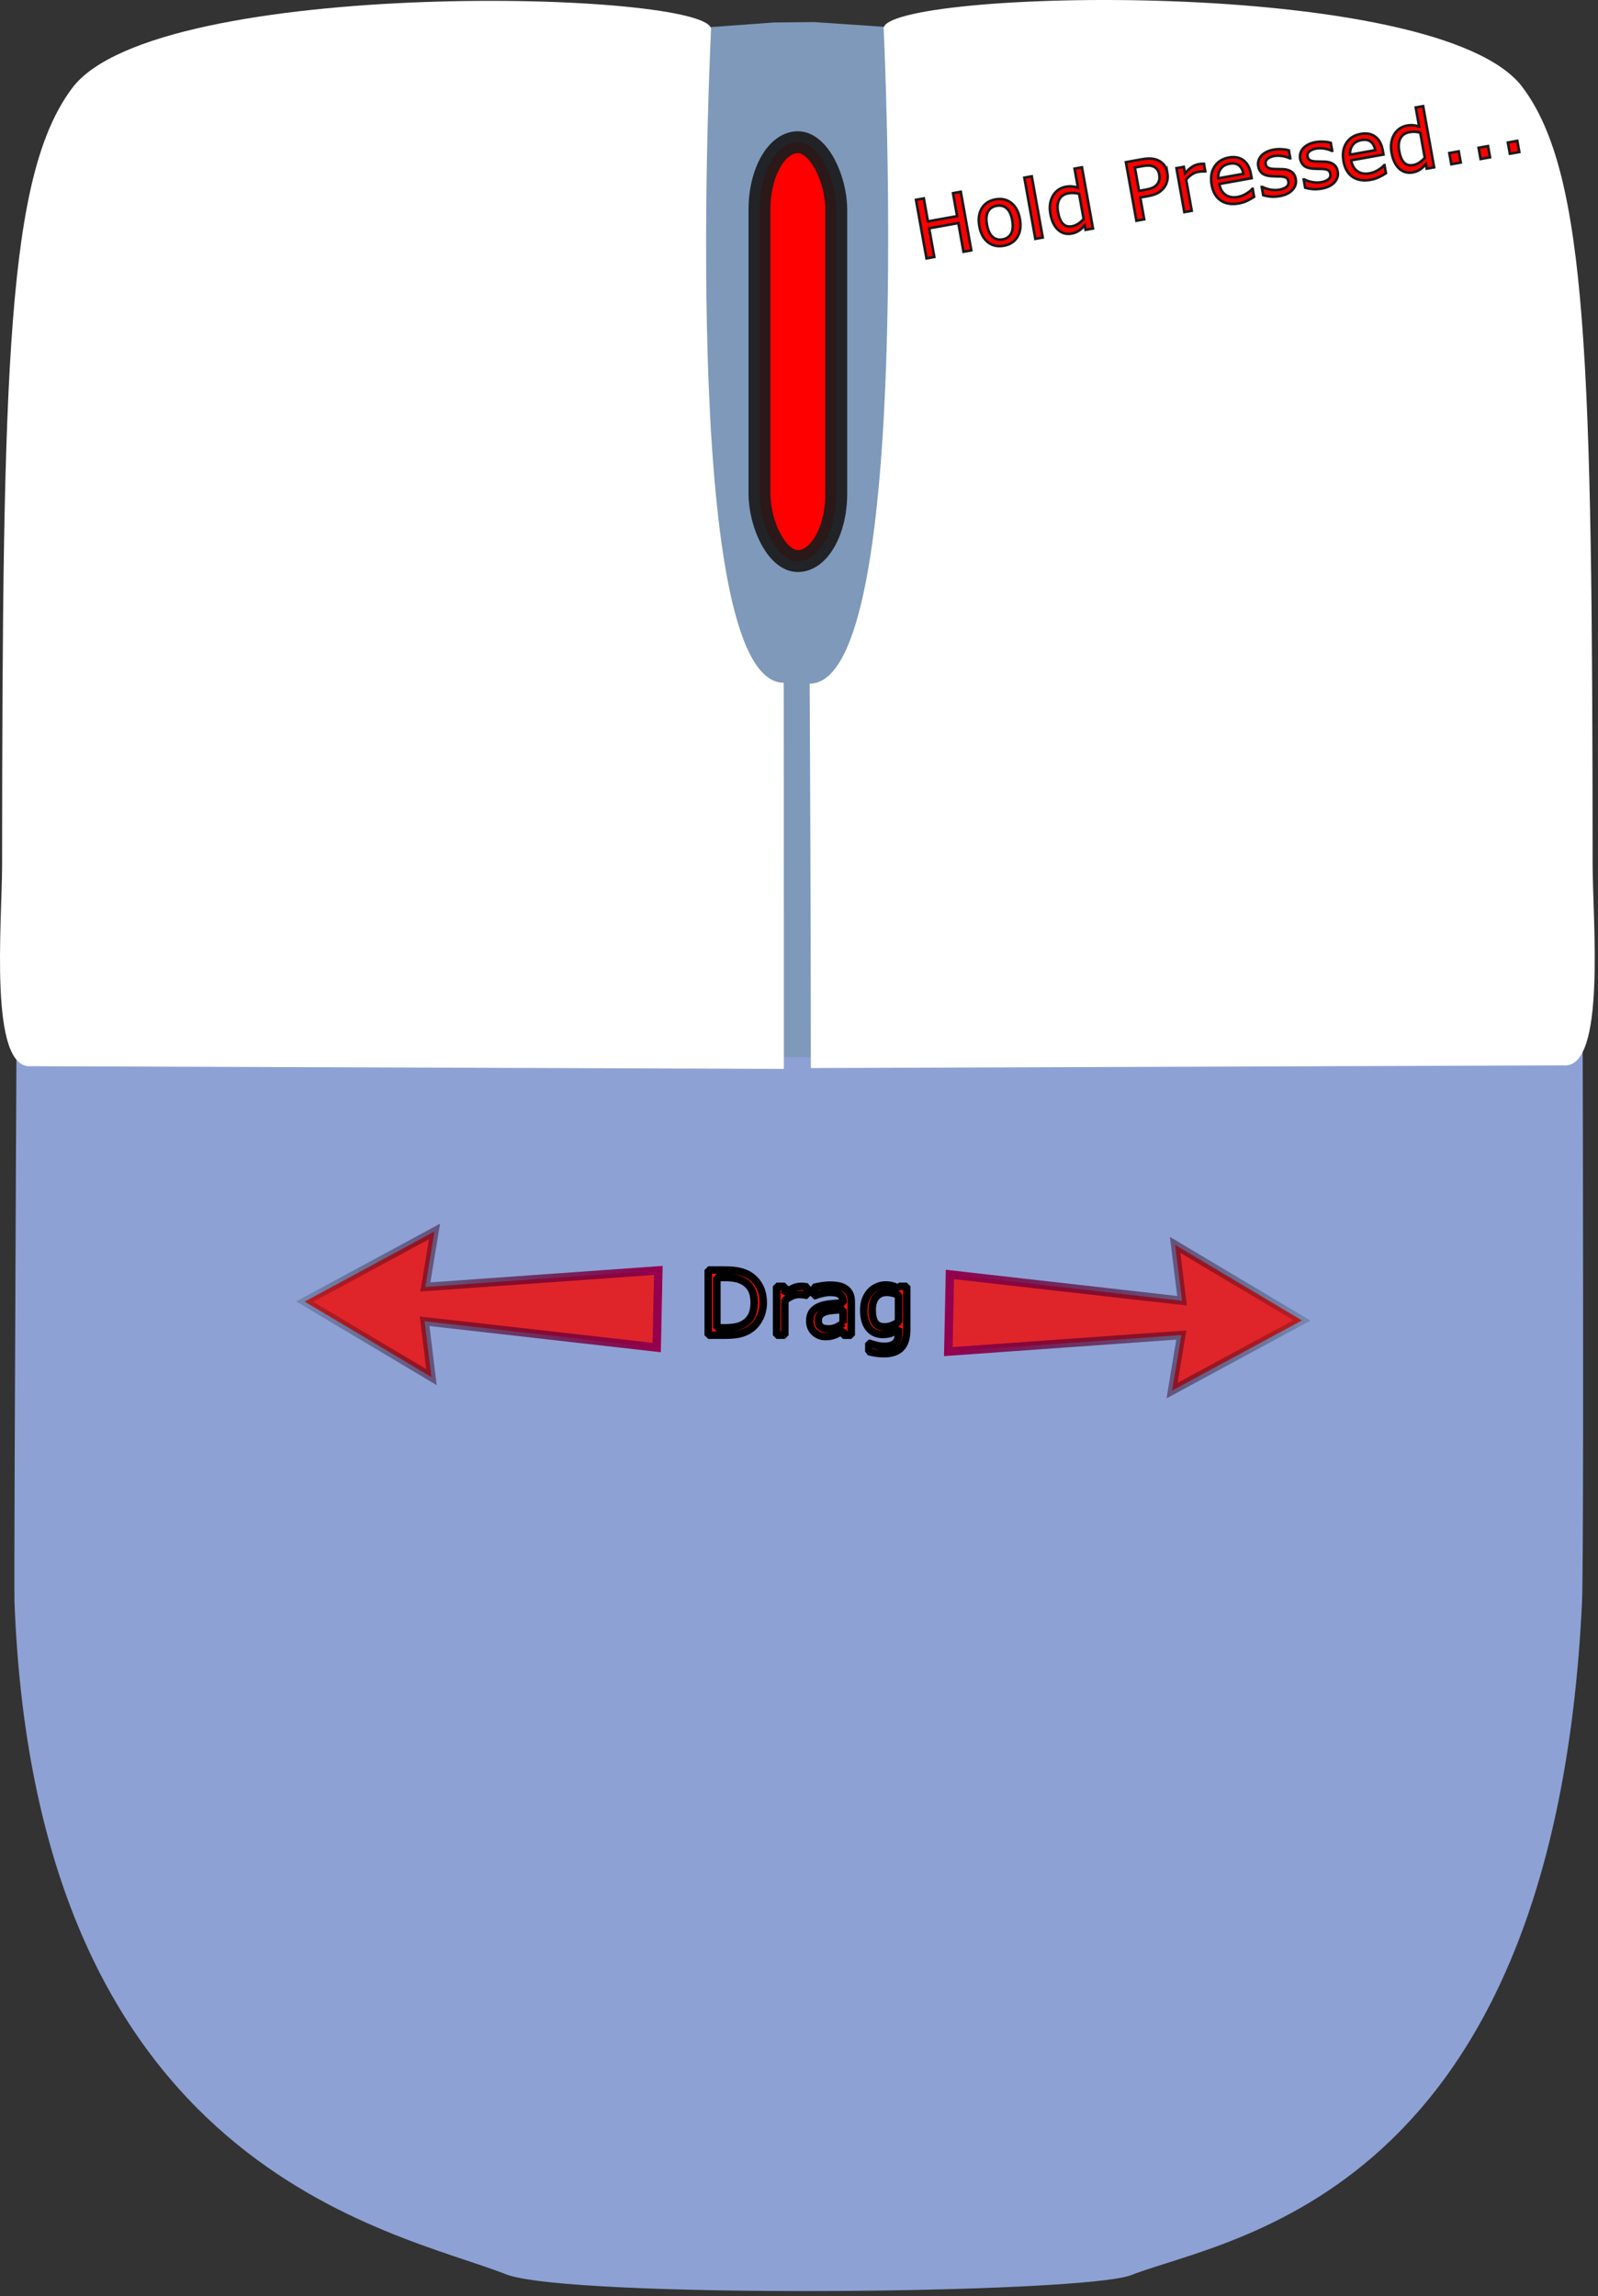 <?xml version="1.0" encoding="UTF-8" standalone="no"?>
<!-- Created with Inkscape (http://www.inkscape.org/) -->

<svg
   width="307"
   height="441"
   viewBox="0 0 81.227 116.681"
   version="1.1"
   id="svg1"
   inkscape:version="1.3.2 (091e20e, 2023-11-25, custom)"
   sodipodi:docname="wheel-hold-and-rotate.svg"
   xmlns:inkscape="http://www.inkscape.org/namespaces/inkscape"
   xmlns:sodipodi="http://sodipodi.sourceforge.net/DTD/sodipodi-0.dtd"
   xmlns:xlink="http://www.w3.org/1999/xlink"
   xmlns="http://www.w3.org/2000/svg"
   xmlns:svg="http://www.w3.org/2000/svg">
  <rect x="0" y="0" width="81.227" height="116.681" fill="#333333" stroke="none"/>
  <sodipodi:namedview
     id="namedview1"
     pagecolor="#505050"
     bordercolor="#ffffff"
     borderopacity="1"
     inkscape:showpageshadow="0"
     inkscape:pageopacity="0"
     inkscape:pagecheckerboard="1"
     inkscape:deskcolor="#505050"
     inkscape:document-units="mm"
     showguides="true"
     inkscape:zoom="2.089941"
     inkscape:cx="56.460924"
     inkscape:cy="303.59709"
     inkscape:window-width="1920"
     inkscape:window-height="1094"
     inkscape:window-x="-11"
     inkscape:window-y="-11"
     inkscape:window-maximized="1"
     inkscape:current-layer="layer1">
    <sodipodi:guide
       position="14.519,95.707"
       orientation="1,0"
       id="guide1"
       inkscape:locked="false" />
    <sodipodi:guide
       position="28.981,59.219"
       orientation="0,-1"
       id="guide2"
       inkscape:locked="false" />
    <sodipodi:guide
       position="15.001,103.145"
       orientation="1,0"
       id="guide3"
       inkscape:locked="false" />
    <sodipodi:guide
       position="1.447,94.781"
       orientation="0,-1"
       id="guide4"
       inkscape:locked="false" />
  </sodipodi:namedview>
  <defs
     id="defs1">
    <inkscape:path-effect
       effect="fillet_chamfer"
       id="path-effect6"
       is_visible="true"
       lpeversion="1"
       nodesatellites_param="F,0,0,1,0,0,0,1 @ F,0,0,1,0,0,0,1 @ F,0,0,1,0,0.256,0,1 @ F,0,0,1,0,0,0,1 @ F,0,0,1,0,0,0,1 @ F,0,0,1,0,0,0,1"
       radius="0"
       unit="px"
       method="auto"
       mode="F"
       chamfer_steps="1"
       flexible="false"
       use_knot_distance="true"
       apply_no_radius="true"
       apply_with_radius="true"
       only_selected="false"
       hide_knots="false" />
    <inkscape:path-effect
       effect="fillet_chamfer"
       id="path-effect5"
       is_visible="true"
       lpeversion="1"
       nodesatellites_param="F,0,0,1,0,0,0,1 @ F,0,0,1,0,0,0,1 @ F,0,0,1,0,0,0,1 @ F,0,0,1,0,0,0,1 @ F,0,0,1,0,0,0,1 @ F,0,0,1,0,0,0,1"
       radius="0"
       unit="px"
       method="auto"
       mode="F"
       chamfer_steps="1"
       flexible="false"
       use_knot_distance="true"
       apply_no_radius="true"
       apply_with_radius="true"
       only_selected="false"
       hide_knots="false" />
    <linearGradient
       inkscape:collect="always"
       xlink:href="#linearGradient5"
       id="linearGradient8"
       gradientUnits="userSpaceOnUse"
       gradientTransform="matrix(0.373,0.008,0.008,-0.373,115.884,159.89)"
       x1="0.063"
       y1="-5.472"
       x2="48.739"
       y2="-5.472" />
    <linearGradient
       id="linearGradient5"
       inkscape:collect="always">
      <stop
         style="stop-color:#94004e;stop-opacity:1;"
         offset="0"
         id="stop6" />
      <stop
         style="stop-color:#000000;stop-opacity:0.169;"
         offset="1"
         id="stop7" />
    </linearGradient>
    <linearGradient
       inkscape:collect="always"
       xlink:href="#linearGradient5"
       id="linearGradient3"
       gradientUnits="userSpaceOnUse"
       gradientTransform="matrix(-0.373,-0.008,0.008,-0.373,101.266,159.688)"
       x1="0.063"
       y1="-5.472"
       x2="48.739"
       y2="-5.472" />
  </defs>
  <g
     inkscape:label="Layer 1"
     inkscape:groupmode="layer"
     id="layer1"
     transform="translate(-67.699,-95.212)">
    <path
       id="path1"
       style="fill:#8da1d4;fill-opacity:1;stroke-width:0.47;stroke-linecap:round;stroke-miterlimit:80;stroke-dashoffset:127.298;stroke-opacity:0.535;paint-order:fill markers stroke"
       d="m 148.103,129.934 c 0,2.447 0.144,43.887 0.009,46.73 -1.448,30.288 -17.975,32.232 -22.906,34.158 -2.489,0.972 -28.635,1.207 -31.801,-0.043 -5.66,-2.235 -23.868,-5.185 -24.969,-34.142 -0.045,-1.192 0.188,-45.427 0.188,-46.704"
       sodipodi:nodetypes="cssssc" />
    <path
       id="rect4"
       style="fill:#7e99ba;fill-opacity:1;stroke-width:1.397;stroke-linecap:round;stroke-miterlimit:80;stroke-dashoffset:127.298;stroke-opacity:0.535;paint-order:fill markers stroke"
       d="m 100.503,96.83 6.532,-0.476 2.047,-0.02 7.323,0.497 v 52.102 h -15.903 z"
       sodipodi:nodetypes="ccccccc" />
    <path
       id="path1-1"
       style="fill:#ffffff;stroke-width:0.726;stroke-linecap:round;stroke-miterlimit:80;stroke-dashoffset:127.298;stroke-opacity:0.535;paint-order:fill markers stroke"
       d="m 69.282,149.393 c -2.172,0.189 -1.478,-7.308 -1.476,-10.24 0.015,-25.511 0.259,-35.049 3.561,-39.464 4.284,-5.726 32.574,-4.943 32.476,-2.979 0,0 -1.693,33.198 3.695,33.198 0,0 0.005,11.346 0.005,19.622"
       sodipodi:nodetypes="cssssc" />
    <path
       id="path2"
       style="fill:#ffffff;stroke-width:0.726;stroke-linecap:round;stroke-miterlimit:80;stroke-dashoffset:127.298;stroke-opacity:0.535;paint-order:fill markers stroke"
       d="m 147.176,149.35 c 2.172,0.189 1.478,-7.308 1.476,-10.24 -0.015,-25.511 -0.259,-35.049 -3.561,-39.464 -4.284,-5.726 -32.574,-4.943 -32.476,-2.979 0,0 1.628,33.285 -3.76,33.285 0,0 0.06,11.259 0.06,19.535"
       sodipodi:nodetypes="cssssc" />
    <rect
       style="fill:#ff0000;fill-opacity:1;stroke:#1a1a1a;stroke-width:1.112;stroke-linecap:round;stroke-miterlimit:80;stroke-dasharray:none;stroke-dashoffset:127.298;stroke-opacity:0.924;paint-order:normal"
       id="rect7"
       width="3.903"
       height="21.285"
       x="106.303"
       y="102.439"
       rx="3.425" />
    <path
       d="m 117.07,107.933 -0.396,0.071 -0.261,-1.457 -1.484,0.266 0.261,1.457 -0.396,0.071 -0.534,-2.975 0.396,-0.071 0.209,1.167 1.485,-0.266 -0.209,-1.167 0.396,-0.071 z m 2.471,-1.594 q 0.098,0.545 -0.125,0.911 -0.223,0.366 -0.693,0.45 -0.474,0.085 -0.81,-0.181 -0.334,-0.266 -0.432,-0.811 -0.098,-0.545 0.123,-0.911 0.223,-0.368 0.696,-0.453 0.47,-0.084 0.806,0.183 0.336,0.266 0.434,0.811 z m -0.388,0.07 q -0.078,-0.434 -0.285,-0.613 -0.208,-0.181 -0.51,-0.127 -0.306,0.055 -0.438,0.297 -0.13,0.24 -0.052,0.673 0.075,0.42 0.284,0.607 0.209,0.185 0.512,0.131 0.3,-0.054 0.431,-0.298 0.133,-0.247 0.057,-0.67 z m 1.549,0.873 -0.376,0.067 -0.558,-3.109 0.376,-0.067 z m 2.553,-0.458 -0.376,0.067 -0.042,-0.234 q -0.137,0.169 -0.299,0.278 -0.162,0.109 -0.368,0.146 -0.4,0.072 -0.691,-0.194 -0.289,-0.266 -0.387,-0.811 -0.051,-0.284 -0.011,-0.52 0.042,-0.236 0.152,-0.417 0.109,-0.176 0.274,-0.288 0.167,-0.113 0.361,-0.147 0.176,-0.032 0.319,-0.018 0.142,0.011 0.306,0.063 l -0.173,-0.967 0.376,-0.067 z m -0.474,-0.482 -0.23,-1.281 q -0.164,-0.041 -0.289,-0.045 -0.125,-0.004 -0.266,0.021 -0.316,0.057 -0.452,0.308 -0.136,0.251 -0.064,0.655 0.071,0.398 0.244,0.581 0.173,0.181 0.472,0.128 0.16,-0.029 0.311,-0.128 0.151,-0.101 0.273,-0.239 z m 4.256,-2.339 q 0.035,0.198 -0.004,0.38 -0.038,0.18 -0.139,0.326 -0.126,0.181 -0.322,0.297 -0.196,0.114 -0.516,0.171 l -0.396,0.071 0.199,1.109 -0.396,0.071 -0.534,-2.975 0.807,-0.145 q 0.268,-0.048 0.462,-0.035 0.194,0.011 0.355,0.081 0.19,0.083 0.313,0.237 0.124,0.153 0.171,0.413 z m -0.41,0.084 q -0.028,-0.154 -0.102,-0.258 -0.074,-0.104 -0.197,-0.156 -0.107,-0.045 -0.236,-0.049 -0.127,-0.006 -0.315,0.028 l -0.392,0.07 0.213,1.189 0.334,-0.06 q 0.24,-0.043 0.382,-0.112 0.142,-0.071 0.219,-0.182 0.077,-0.113 0.096,-0.225 0.021,-0.113 -0.003,-0.245 z m 2.339,-0.168 -0.02,0.004 q -0.087,-0.005 -0.169,0.001 -0.08,0.004 -0.188,0.023 -0.174,0.031 -0.322,0.138 -0.148,0.105 -0.276,0.254 l 0.284,1.584 -0.376,0.067 -0.4,-2.232 0.376,-0.067 0.059,0.33 q 0.192,-0.22 0.348,-0.324 0.158,-0.107 0.336,-0.139 0.098,-0.018 0.143,-0.019 0.045,-0.004 0.135,-0.006 z m 2.355,0.347 -1.644,0.295 q 0.037,0.206 0.126,0.349 0.089,0.141 0.215,0.219 0.121,0.077 0.272,0.1 0.152,0.022 0.324,-0.008 0.228,-0.041 0.441,-0.172 0.215,-0.133 0.297,-0.239 l 0.02,-0.004 0.073,0.41 q -0.175,0.114 -0.364,0.203 -0.188,0.089 -0.406,0.128 -0.555,0.1 -0.921,-0.144 -0.366,-0.246 -0.465,-0.799 -0.098,-0.547 0.142,-0.923 0.242,-0.375 0.73,-0.463 0.452,-0.081 0.743,0.139 0.293,0.22 0.38,0.705 z m -0.417,-0.222 q -0.055,-0.295 -0.232,-0.431 -0.175,-0.136 -0.475,-0.082 -0.302,0.054 -0.45,0.264 -0.146,0.21 -0.123,0.478 z m 2.659,0.268 q 0.055,0.306 -0.164,0.547 -0.217,0.241 -0.654,0.319 -0.248,0.044 -0.466,0.024 -0.217,-0.023 -0.369,-0.068 l -0.076,-0.422 0.02,-0.004 q 0.202,0.102 0.434,0.143 0.232,0.039 0.432,0.003 0.248,-0.044 0.373,-0.149 0.126,-0.105 0.095,-0.277 -0.024,-0.132 -0.112,-0.186 -0.088,-0.054 -0.312,-0.064 -0.083,-0.004 -0.217,-0.004 -0.132,-0.001 -0.243,-0.01 -0.308,-0.025 -0.458,-0.153 -0.149,-0.13 -0.189,-0.35 -0.025,-0.138 0.009,-0.27 0.036,-0.132 0.135,-0.249 0.095,-0.114 0.257,-0.199 0.164,-0.087 0.378,-0.125 0.2,-0.036 0.413,-0.023 0.214,0.011 0.363,0.057 l 0.072,0.402 -0.02,0.004 q -0.163,-0.08 -0.382,-0.115 -0.219,-0.037 -0.417,-0.002 -0.206,0.037 -0.333,0.142 -0.128,0.103 -0.1,0.259 0.025,0.138 0.123,0.192 0.097,0.055 0.292,0.065 0.108,0.005 0.24,0.006 0.134,6.8e-4 0.224,0.005 0.272,0.013 0.441,0.133 0.168,0.122 0.212,0.366 z m 2.132,-0.382 q 0.055,0.306 -0.164,0.547 -0.217,0.241 -0.654,0.319 -0.248,0.044 -0.466,0.024 -0.217,-0.023 -0.369,-0.068 l -0.076,-0.422 0.02,-0.004 q 0.202,0.102 0.434,0.143 0.232,0.039 0.432,0.003 0.248,-0.044 0.373,-0.149 0.126,-0.105 0.095,-0.277 -0.024,-0.132 -0.112,-0.186 -0.088,-0.054 -0.313,-0.064 -0.083,-0.004 -0.217,-0.004 -0.132,-0.001 -0.243,-0.01 -0.308,-0.025 -0.458,-0.153 -0.149,-0.13 -0.189,-0.35 -0.025,-0.138 0.009,-0.27 0.036,-0.132 0.135,-0.249 0.095,-0.114 0.257,-0.199 0.164,-0.087 0.378,-0.125 0.2,-0.036 0.413,-0.022 0.214,0.011 0.363,0.057 l 0.072,0.402 -0.02,0.004 q -0.163,-0.08 -0.382,-0.115 -0.219,-0.037 -0.417,-0.002 -0.206,0.037 -0.333,0.142 -0.128,0.103 -0.1,0.259 0.025,0.138 0.123,0.192 0.097,0.055 0.292,0.065 0.108,0.005 0.24,0.006 0.134,6.7e-4 0.224,0.005 0.272,0.013 0.441,0.133 0.168,0.122 0.212,0.366 z m 2.328,-0.865 -1.644,0.295 q 0.037,0.206 0.126,0.349 0.089,0.141 0.215,0.219 0.121,0.077 0.272,0.1 0.152,0.022 0.324,-0.008 0.228,-0.041 0.441,-0.172 0.215,-0.133 0.297,-0.239 l 0.02,-0.004 0.073,0.41 q -0.175,0.114 -0.364,0.203 -0.188,0.089 -0.406,0.129 -0.555,0.1 -0.921,-0.144 -0.366,-0.246 -0.465,-0.799 -0.098,-0.547 0.142,-0.923 0.242,-0.375 0.73,-0.463 0.452,-0.081 0.743,0.139 0.293,0.22 0.38,0.705 z m -0.417,-0.222 q -0.056,-0.295 -0.232,-0.431 -0.175,-0.136 -0.475,-0.082 -0.302,0.054 -0.45,0.264 -0.146,0.21 -0.123,0.478 z m 2.99,0.872 -0.376,0.067 -0.042,-0.234 q -0.137,0.169 -0.299,0.278 -0.162,0.109 -0.368,0.146 -0.4,0.072 -0.691,-0.194 -0.289,-0.266 -0.387,-0.811 -0.051,-0.284 -0.01,-0.52 0.042,-0.236 0.152,-0.417 0.109,-0.176 0.274,-0.288 0.167,-0.113 0.361,-0.147 0.176,-0.032 0.319,-0.018 0.142,0.011 0.306,0.063 l -0.173,-0.967 0.376,-0.067 z m -0.474,-0.482 -0.23,-1.281 q -0.164,-0.041 -0.289,-0.045 -0.125,-0.004 -0.266,0.021 -0.316,0.057 -0.452,0.308 -0.136,0.251 -0.064,0.655 0.071,0.398 0.244,0.581 0.173,0.181 0.472,0.128 0.16,-0.029 0.311,-0.128 0.151,-0.101 0.273,-0.239 z m 1.827,0.239 -0.478,0.086 -0.102,-0.569 0.478,-0.086 z m 1.488,-0.267 -0.478,0.086 -0.102,-0.569 0.478,-0.086 z m 1.489,-0.267 -0.478,0.086 -0.102,-0.569 0.478,-0.086 z"
       id="text7"
       style="font-size:3.175px;fill:#ff0000;stroke:#1a1a1a;stroke-width:0.131;stroke-linecap:round;stroke-miterlimit:80;stroke-dashoffset:127.298"
       aria-label="Hold Pressed..." />
    <path
       id="path7"
       style="fill:#df252a;fill-opacity:1;stroke:url(#linearGradient8);stroke-width:0.428;stroke-dasharray:none"
       inkscape:transform-center-x="-14.272043"
       inkscape:transform-center-y="0.393582"
       d="m 127.782,161.312 -11.798,-1.336 -0.082,3.919 11.843,-0.841 -0.467,2.822 6.599,-3.565 -6.444,-3.837 z"
       sodipodi:nodetypes="cccccccc" />
    <path
       id="path3"
       style="fill:#df252a;fill-opacity:1;stroke:url(#linearGradient3);stroke-width:0.428;stroke-dasharray:none"
       inkscape:transform-center-x="13.506542"
       inkscape:transform-center-y="-0.290328"
       d="m 89.319,160.611 11.843,-0.841 -0.082,3.919 -11.798,-1.336 0.348,2.839 -6.444,-3.837 6.599,-3.565 z"
       sodipodi:nodetypes="cccccccc" />
    <path
       d="m 106.496,161.411 q 0,0.451 -0.198,0.818 -0.196,0.367 -0.523,0.569 -0.227,0.14 -0.507,0.202 -0.278,0.062 -0.734,0.062 h -0.836 v -3.311 h 0.827 q 0.485,0 0.769,0.071 0.287,0.069 0.485,0.191 0.338,0.211 0.527,0.563 0.189,0.351 0.189,0.834 z m -0.46,-0.007 q 0,-0.389 -0.136,-0.656 -0.136,-0.267 -0.405,-0.42 -0.196,-0.111 -0.416,-0.153 -0.22,-0.044 -0.527,-0.044 h -0.414 v 2.555 h 0.414 q 0.318,0 0.554,-0.047 0.238,-0.047 0.436,-0.173 0.247,-0.158 0.369,-0.416 0.124,-0.258 0.124,-0.645 z m 2.688,-0.369 h -0.022 q -0.093,-0.022 -0.182,-0.031 -0.087,-0.011 -0.207,-0.011 -0.193,0 -0.374,0.087 -0.18,0.084 -0.347,0.22 v 1.763 h -0.418 v -2.484 h 0.418 v 0.367 q 0.249,-0.2 0.438,-0.282 0.191,-0.084 0.389,-0.084 0.109,0 0.158,0.007 0.049,0.004 0.147,0.02 z m 2.244,2.028 h -0.416 v -0.265 q -0.056,0.038 -0.151,0.107 -0.093,0.067 -0.182,0.107 -0.105,0.051 -0.24,0.084 -0.136,0.036 -0.318,0.036 -0.336,0 -0.569,-0.222 -0.233,-0.222 -0.233,-0.567 0,-0.282 0.12,-0.456 0.122,-0.176 0.347,-0.276 0.227,-0.1 0.545,-0.136 0.318,-0.036 0.683,-0.053 v -0.065 q 0,-0.142 -0.051,-0.236 -0.049,-0.093 -0.142,-0.147 -0.089,-0.051 -0.213,-0.069 -0.124,-0.018 -0.26,-0.018 -0.165,0 -0.367,0.044 -0.202,0.042 -0.418,0.125 h -0.022 v -0.425 q 0.122,-0.033 0.354,-0.073 0.231,-0.04 0.456,-0.04 0.262,0 0.456,0.044 0.196,0.042 0.338,0.147 0.14,0.102 0.213,0.265 0.073,0.162 0.073,0.403 z m -0.416,-0.612 v -0.692 q -0.191,0.011 -0.451,0.033 -0.258,0.022 -0.409,0.065 -0.18,0.051 -0.291,0.16 -0.111,0.107 -0.111,0.296 0,0.213 0.129,0.322 0.129,0.107 0.394,0.107 0.22,0 0.402,-0.084 0.182,-0.087 0.338,-0.207 z m 3.236,0.329 q 0,0.632 -0.287,0.927 -0.287,0.296 -0.883,0.296 -0.198,0 -0.387,-0.029 -0.187,-0.027 -0.369,-0.078 v -0.427 h 0.022 q 0.102,0.04 0.325,0.098 0.222,0.06 0.445,0.06 0.213,0 0.354,-0.051 0.14,-0.051 0.218,-0.142 0.078,-0.087 0.111,-0.209 0.033,-0.122 0.033,-0.274 v -0.227 q -0.189,0.151 -0.362,0.227 -0.171,0.073 -0.438,0.073 -0.445,0 -0.707,-0.32 -0.26,-0.322 -0.26,-0.907 0,-0.32 0.089,-0.551 0.091,-0.233 0.247,-0.402 0.145,-0.158 0.351,-0.245 0.207,-0.089 0.411,-0.089 0.216,0 0.36,0.044 0.147,0.042 0.309,0.131 l 0.027,-0.107 h 0.391 z m -0.418,-0.4 v -1.354 q -0.167,-0.076 -0.311,-0.107 -0.142,-0.033 -0.285,-0.033 -0.345,0 -0.543,0.231 -0.198,0.231 -0.198,0.672 0,0.418 0.147,0.634 0.147,0.216 0.487,0.216 0.182,0 0.365,-0.069 0.185,-0.071 0.338,-0.189 z"
       id="text3"
       style="font-size:3.175px;fill:#ff0e0e;stroke:#000000;stroke-width:0.38;stroke-linejoin:bevel;stroke-miterlimit:80;stroke-dashoffset:127.298;paint-order:markers stroke fill"
       aria-label="Drag" />
  </g>
</svg>
